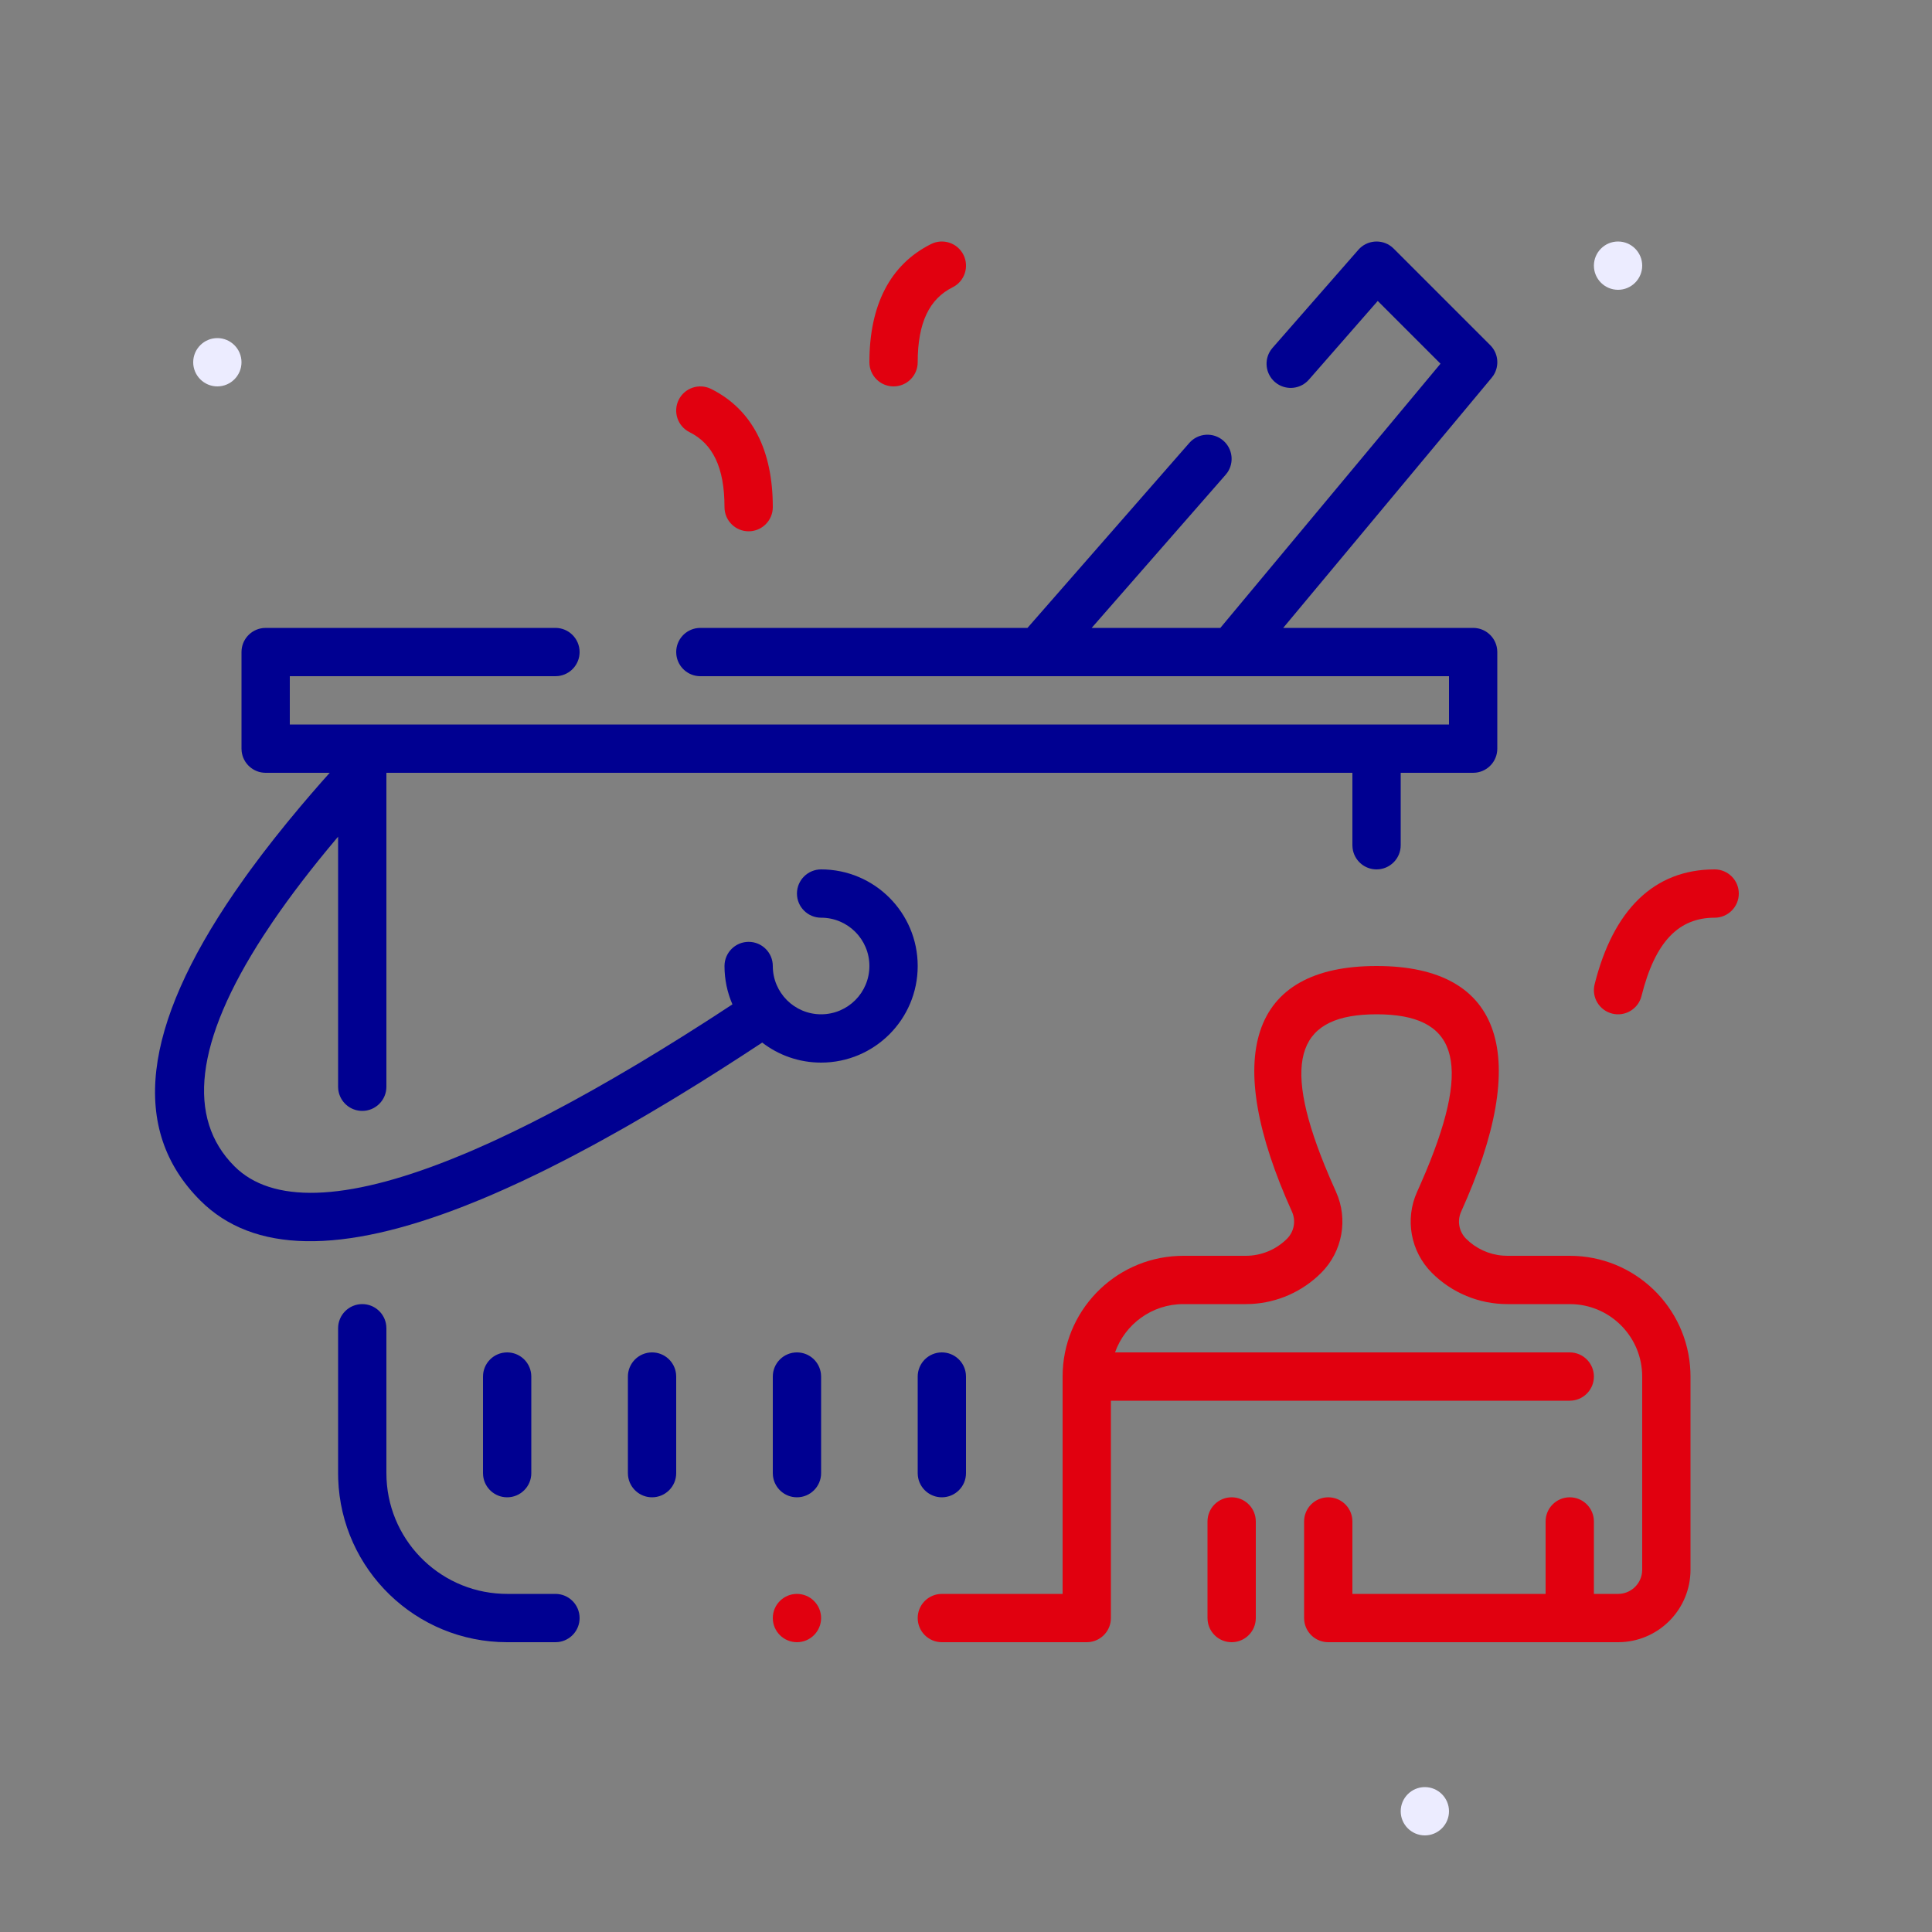 <svg width="80px" height="80px" viewBox="0 0 80 80" xmlns="http://www.w3.org/2000/svg">
 	<rect x="0" y="0" width="80" height="80" fill="#808080" stroke="none"/>
 	<style>
		.village-artwork-decorative {
			fill: #ECECFF;
		}
		.village-artwork-minor {
			fill: #E1000F;
		}
		.village-artwork-major {
			fill: #000091;
		}
	</style>
	<g class="village-artwork-decorative" id="artwork-decorative">
    <path d="M59,76c-0.551,0-1-0.449-1-1s0.449-1,1-1s1,0.449,1,1S59.551,76,59,76z M67,12c-0.551,0-1-0.449-1-1
	s0.449-1,1-1s1,0.449,1,1S67.551,12,67,12z M9,16c-0.551,0-1-0.449-1-1s0.449-1,1-1s1,0.449,1,1S9.551,16,9,16z"/>
  </g>
  <g class="village-artwork-minor" id="artwork-minor">
    <path d="M38,15c0,0.552-0.448,1-1,1s-1-0.448-1-1c0-2.35,0.845-4.041,2.553-4.894
	c0.494-0.247,1.095-0.047,1.342,0.447s0.047,1.095-0.447,1.342C38.488,12.374,38,13.35,38,15z M65,52
	h-2.586l-0.191-0.008c-0.57-0.045-1.108-0.292-1.516-0.699c-0.295-0.295-0.376-0.741-0.204-1.121
	C63.397,43.77,62.281,40,57,40s-6.397,3.77-3.503,10.172c0.172,0.38,0.09,0.826-0.204,1.121
	C52.84,51.746,52.226,52,51.586,52H49l-0.217,0.005C46.123,52.118,44.002,54.31,44,56.997V66h-5
	l-0.117,0.007C38.386,66.065,38,66.487,38,67c0,0.552,0.448,1,1,1h6l0.117-0.007
	C45.614,67.935,46,67.513,46,67v-9h19l0.117-0.007C65.614,57.935,66,57.513,66,57c0-0.552-0.448-1-1-1H46.171
	c0.412-1.165,1.523-2,2.829-2h2.586l0.233-0.006c1.086-0.057,2.115-0.514,2.888-1.287
	c0.883-0.883,1.127-2.221,0.613-3.359c-0.087-0.192-0.169-0.38-0.248-0.563l-0.225-0.538
	C53.038,43.78,53.797,42,57,42c3.265,0,3.991,1.85,2.044,6.513l-0.237,0.551l-0.127,0.285
	c-0.515,1.138-0.27,2.476,0.613,3.359C60.121,53.535,61.244,54,62.414,54H65l0.176,0.005
	C66.751,54.096,68,55.402,68,57v8l-0.007,0.117C67.935,65.614,67.513,66,67,66h-1v-3l-0.007-0.117
	C65.935,62.386,65.513,62,65,62c-0.552,0-1,0.448-1,1v3h-8v-3l-0.007-0.117C55.935,62.386,55.513,62,55,62
	c-0.552,0-1,0.448-1,1v4l0.007,0.117C54.065,67.614,54.487,68,55,68h12l0.176-0.005
	C68.751,67.904,70,66.598,70,65v-8l-0.005-0.217C69.882,54.122,67.689,52,65,52z M29.447,16.106
	c-0.494-0.247-1.095-0.047-1.342,0.447s-0.047,1.095,0.447,1.342C29.512,18.374,30,19.35,30,21
	c0,0.552,0.448,1,1,1s1-0.448,1-1C32,18.65,31.155,16.959,29.447,16.106z M33,66c-0.551,0-1,0.448-1,1
	c0,0.551,0.449,1,1,1s1-0.449,1-1C34,66.448,33.551,66,33,66z M71,36c-2.517,0-4.202,1.685-4.97,4.758
	c-0.134,0.536,0.192,1.079,0.728,1.213c0.536,0.134,1.079-0.192,1.213-0.728
	C68.536,38.981,69.517,38,71,38c0.552,0,1-0.448,1-1S71.552,36,71,36z M51,62c-0.552,0-1,0.448-1,1v4
	l0.007,0.117C50.065,67.614,50.487,68,51,68c0.552,0,1-0.448,1-1v-4l-0.007-0.117
	C51.935,62.386,51.513,62,51,62z"/>
  </g>
  <g class="village-artwork-major" id="artwork-major">
    <path d="M62,27v4c0,0.513-0.386,0.935-0.883,0.993L61,32h-3v3c0,0.552-0.448,1-1,1
	c-0.513,0-0.935-0.386-0.993-0.883L56,35v-3H16v13c0,0.552-0.448,1-1,1c-0.513,0-0.935-0.386-0.993-0.883
	L14,45V34.646l-0.072,0.084c-1.025,1.217-1.903,2.363-2.636,3.439l-0.386,0.58
	c-2.849,4.393-3.182,7.561-1.199,9.544c1.543,1.543,4.547,1.476,8.974-0.29l0.627-0.257
	c0.106-0.045,0.213-0.09,0.32-0.137l0.655-0.291c0.111-0.05,0.222-0.102,0.334-0.154l0.682-0.324
	l0.701-0.346c0.237-0.119,0.476-0.242,0.719-0.369l0.737-0.391c0.124-0.067,0.25-0.135,0.376-0.204
	l0.765-0.425l0.783-0.447l0.802-0.47c0.135-0.08,0.271-0.161,0.408-0.243l0.829-0.504l0.847-0.526
	l0.865-0.549c0.146-0.093,0.292-0.188,0.44-0.283l0.757-0.495C30.117,41.102,30,40.565,30,40
	c0-0.552,0.448-1,1-1s1,0.448,1,1c0,1.105,0.895,2,2,2s2-0.895,2-2s-0.895-2-2-2c-0.552,0-1-0.448-1-1
	s0.448-1,1-1c2.209,0,4,1.791,4,4s-1.791,4-4,4c-0.918,0-1.763-0.309-2.438-0.829l-0.883,0.577
	l-0.87,0.559l-0.854,0.538l-0.839,0.517c-0.138,0.084-0.276,0.168-0.413,0.251l-0.815,0.485
	l-0.799,0.465c-0.132,0.076-0.263,0.15-0.394,0.224l-0.776,0.433
	c-0.128,0.07-0.255,0.14-0.382,0.209l-0.752,0.401c-0.124,0.065-0.247,0.129-0.37,0.193
	l-0.729,0.37c-0.12,0.06-0.24,0.119-0.359,0.177l-0.705,0.338l-0.69,0.316
	c-0.341,0.153-0.676,0.298-1.005,0.435l-0.651,0.263c-5.142,2.019-8.79,1.98-10.984-0.213
	c-2.939-2.939-2.383-7.209,1.42-12.76l0.436-0.622c0.075-0.104,0.151-0.209,0.228-0.315
	l0.476-0.638c0.163-0.214,0.331-0.43,0.502-0.648l0.529-0.659l0.555-0.669
	c0.284-0.337,0.578-0.679,0.882-1.024L13.653,32H11c-0.513,0-0.935-0.386-0.993-0.883L10,31v-4
	c0-0.513,0.386-0.935,0.883-0.993L11,26h12c0.552,0,1,0.448,1,1c0,0.513-0.386,0.935-0.883,0.993L23,28H12
	v2h48v-2H29c-0.513,0-0.935-0.386-0.993-0.883L28,27c0-0.513,0.386-0.935,0.883-0.993L29,26h13.546
	l6.7-7.658c0.364-0.416,0.995-0.458,1.411-0.094c0.386,0.338,0.45,0.906,0.166,1.319l-0.072,0.092
	L45.204,26h5.328l9.116-10.94l-2.599-2.598l-2.851,3.259c-0.338,0.386-0.906,0.45-1.319,0.166
	l-0.092-0.072c-0.386-0.338-0.45-0.907-0.166-1.319l0.072-0.092l3.555-4.062
	c0.356-0.406,0.963-0.453,1.375-0.125l0.085,0.076l4,4c0.338,0.337,0.386,0.861,0.131,1.252
	l-0.07,0.095L53.135,26H61c0.513,0,0.935,0.386,0.993,0.883L62,27z M23,66h-2l-0.217-0.005
	C18.122,65.882,16,63.689,16,61v-6l-0.007-0.117C15.935,54.386,15.513,54,15,54c-0.552,0-1,0.448-1,1v6
	l0.004,0.241C14.131,64.995,17.215,68,21,68h2l0.117-0.007C23.614,67.935,24,67.513,24,67
	C24,66.448,23.552,66,23,66z M21,62c0.552,0,1-0.448,1-1v-4l-0.007-0.117C21.935,56.386,21.513,56,21,56
	c-0.552,0-1,0.448-1,1v4l0.007,0.117C20.065,61.614,20.487,62,21,62z M27,56c-0.552,0-1,0.448-1,1v4
	l0.007,0.117C26.065,61.614,26.487,62,27,62c0.552,0,1-0.448,1-1v-4l-0.007-0.117
	C27.935,56.386,27.513,56,27,56z M33,56c-0.552,0-1,0.448-1,1v4l0.007,0.117C32.065,61.614,32.487,62,33,62
	c0.552,0,1-0.448,1-1v-4l-0.007-0.117C33.935,56.386,33.513,56,33,56z M39,56c-0.552,0-1,0.448-1,1v4
	l0.007,0.117C38.065,61.614,38.487,62,39,62c0.552,0,1-0.448,1-1v-4l-0.007-0.117
	C39.935,56.386,39.513,56,39,56z"/>
  </g>
</svg>
